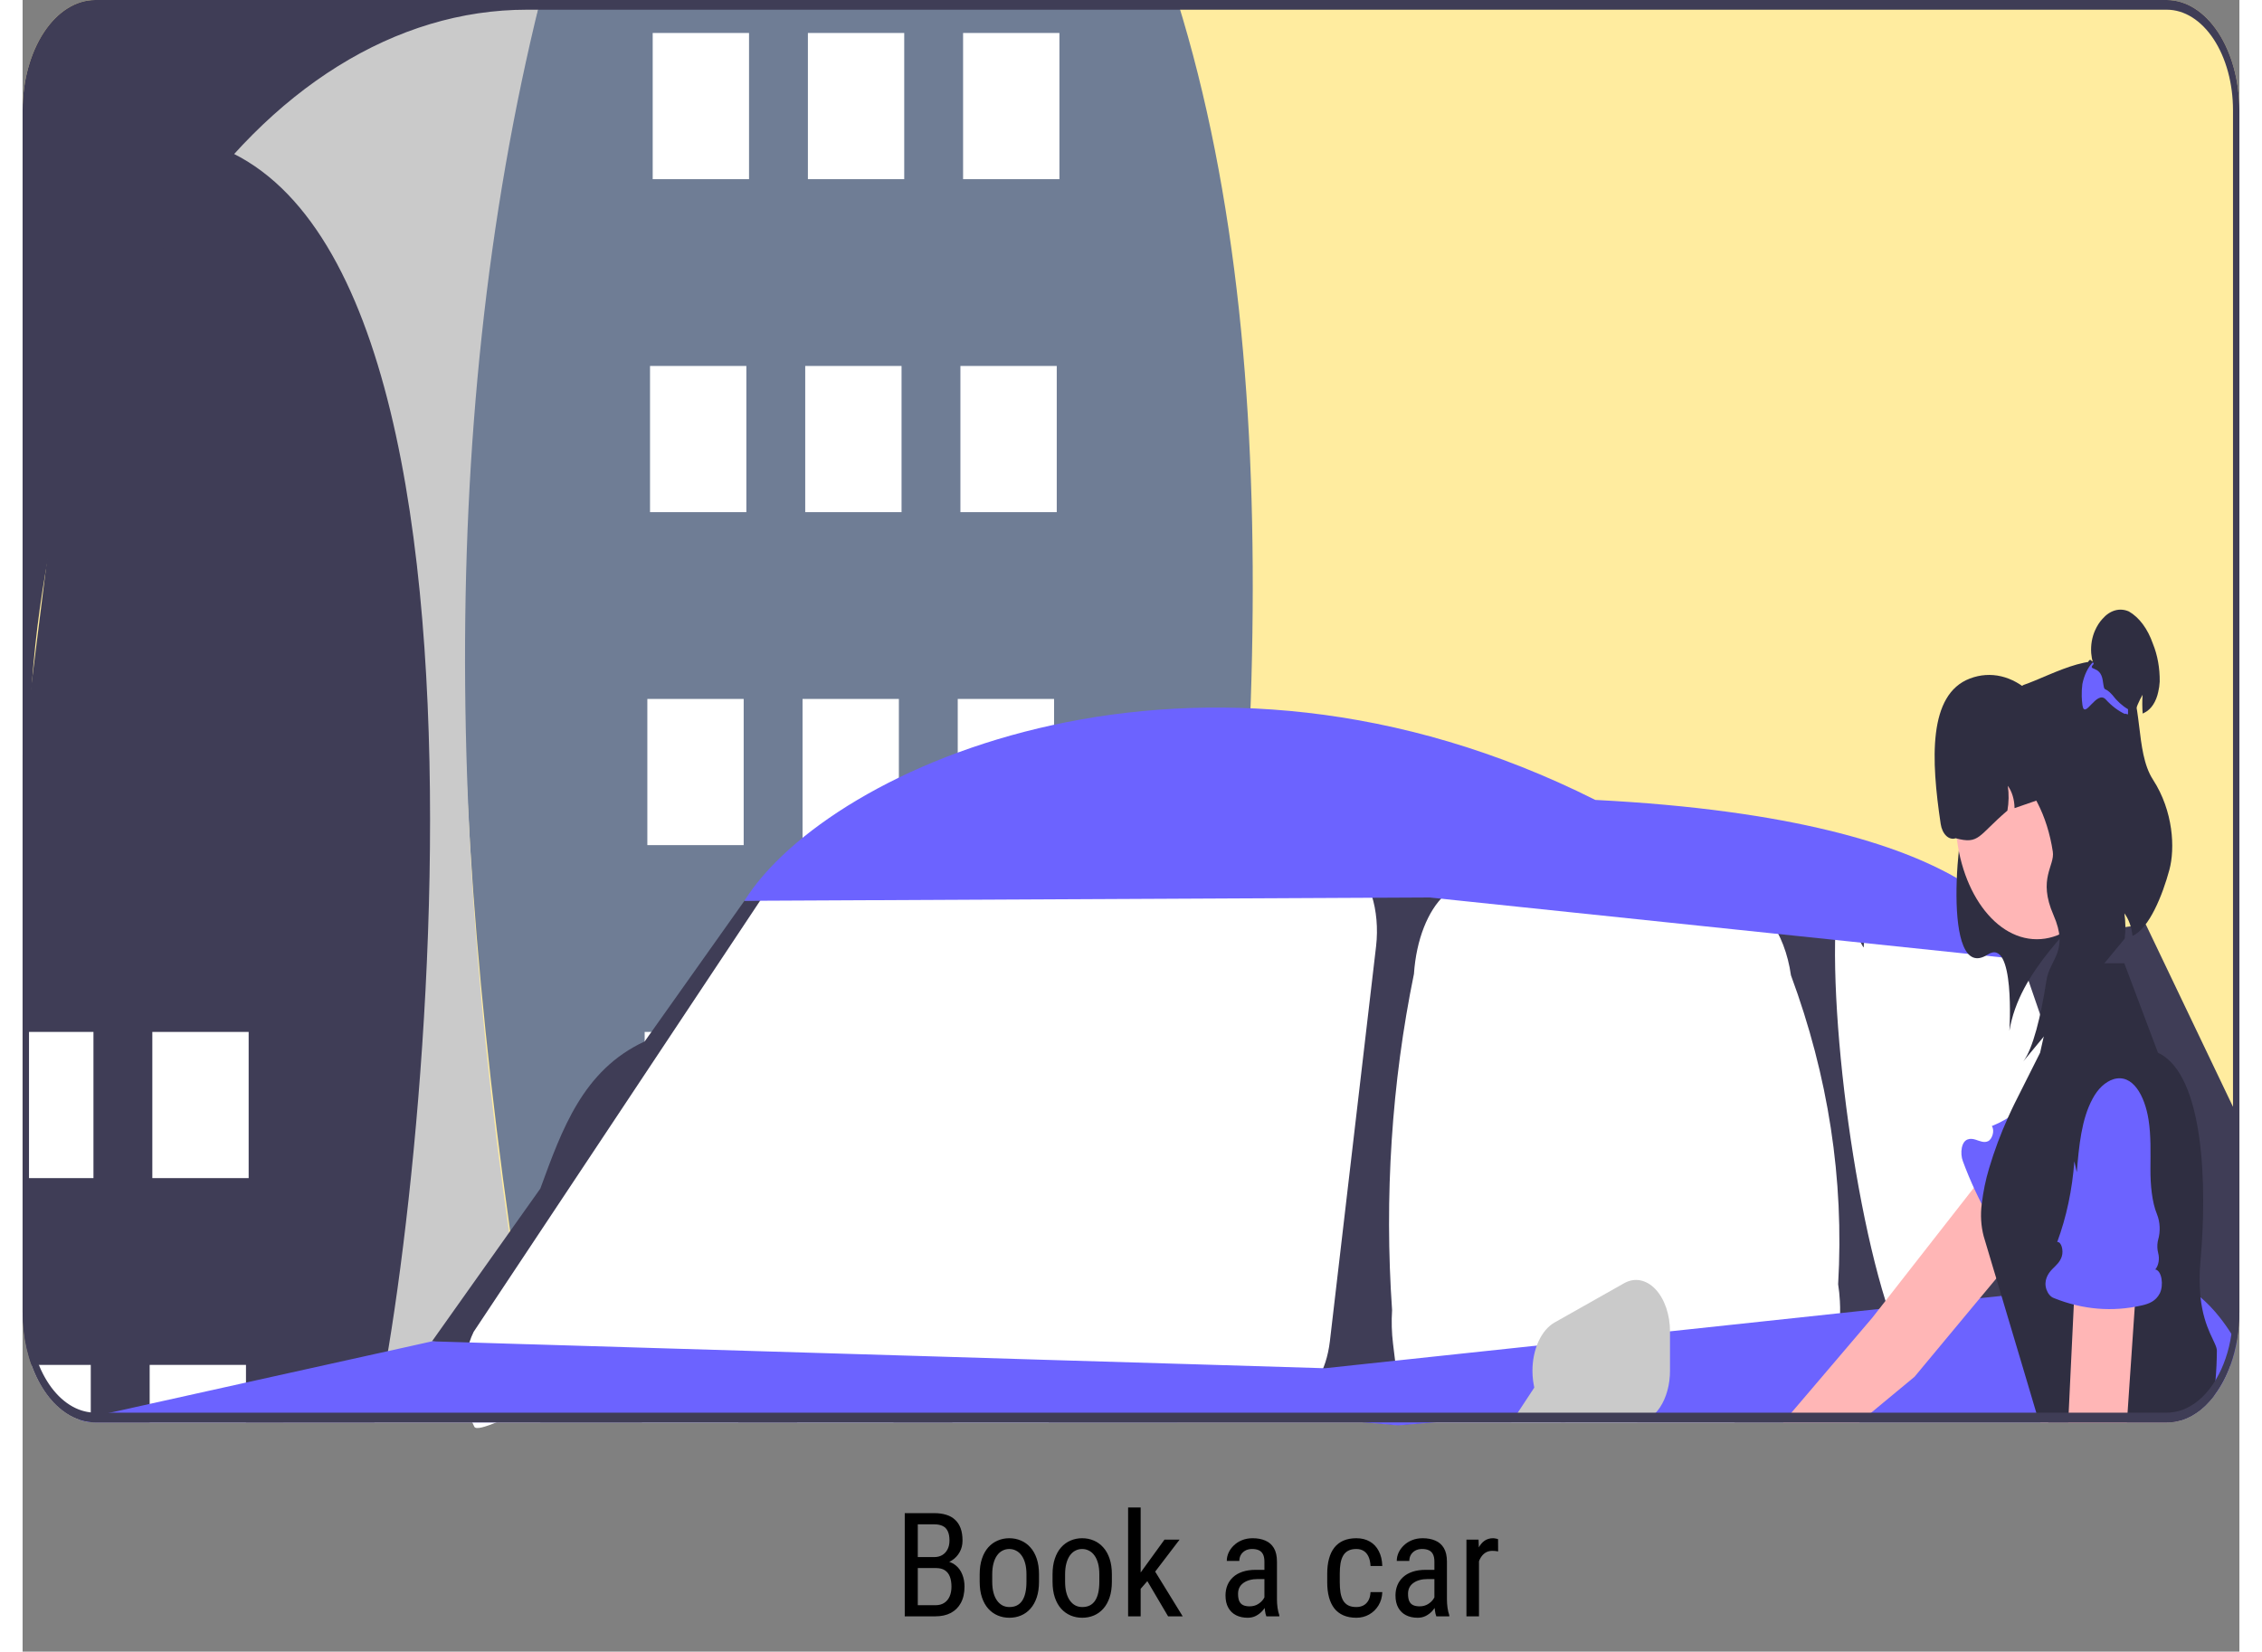 <svg width="582" height="425" viewBox="0 0 565 421" fill="none" xmlns="http://www.w3.org/2000/svg">
    <rect x="0" y="0" width="565" height="421" fill="#808080" stroke="none"/>
    <g clip-path="url(#clip0_40_3)">
        <path d="M565 28.077V334.482C564.997 339.173 564.221 343.788 562.742 347.908C561.749 350.671 560.456 353.16 558.918 355.27C558.804 355.431 558.69 355.58 558.575 355.716C557.18 357.569 555.604 359.084 553.904 360.207C553.15 360.715 552.374 361.141 551.58 361.482C551.058 361.705 550.52 361.903 549.982 362.051C549.253 362.271 548.515 362.415 547.773 362.484C547.357 362.534 546.933 362.558 546.501 362.558H359.912L350.577 363.326L341.756 362.558H18.499C18.124 362.558 17.741 362.546 17.374 362.497C16.364 362.41 15.36 362.195 14.374 361.853C10.289 360.436 6.643 356.957 4.032 351.984C1.421 347.011 -0.001 340.841 5.37015e-07 334.482V28.077C0.006 20.633 1.957 13.497 5.425 8.233C8.893 2.97 13.595 0.009 18.499 0H546.501C551.405 0.009 556.107 2.97 559.575 8.233C563.043 13.497 564.994 20.633 565 28.077Z" fill="#FFEC9F"/>
        <path d="M131.947 0C103.015 102.425 108.563 226.811 131.947 362.558H294.265C314.563 226.657 324.838 98.186 294.265 0H131.947Z" fill="#6F7D95"/>
        <path d="M66.479 0C13.612 98.745 28.361 225.765 66.479 362.558H131.947C108.338 233.327 104.478 111.105 131.947 0H66.479Z" fill="#CACACA"/>
        <path d="M264.257 8.405H239.705V45.668H264.257V8.405Z" fill="white"/>
        <path d="M224.702 8.405H200.15V45.668H224.702V8.405Z" fill="white"/>
        <path d="M185.146 8.405H160.594V45.668H185.146V8.405Z" fill="white"/>
        <path d="M263.575 93.281H239.023V130.544H263.575V93.281Z" fill="white"/>
        <path d="M224.02 93.281H199.468V130.544H224.02V93.281Z" fill="white"/>
        <path d="M184.464 93.281H159.912V130.544H184.464V93.281Z" fill="white"/>
        <path d="M262.893 178.158H238.341V215.421H262.893V178.158Z" fill="white"/>
        <path d="M223.338 178.158H198.786V215.421H223.338V178.158Z" fill="white"/>
        <path d="M183.782 178.158H159.23V215.421H183.782V178.158Z" fill="white"/>
        <path d="M262.211 263.035H237.659V300.298H262.211V263.035Z" fill="white"/>
        <path d="M222.656 263.035H198.104V300.298H222.656V263.035Z" fill="white"/>
        <path d="M183.1 263.035H158.548V300.298H183.1V263.035Z" fill="white"/>
        <path d="M261.531 347.908H236.974V362.558H261.531V347.908Z" fill="white"/>
        <path d="M221.972 347.908H197.424V362.558H221.972V347.908Z" fill="white"/>
        <path d="M182.414 347.908H157.866V362.558H182.414V347.908Z" fill="white"/>
        <path d="M5.37015e-07 192.577V334.482C-0.001 340.841 1.421 347.011 4.032 351.984C6.643 356.957 10.289 360.436 14.374 361.853C15.36 362.195 16.364 362.41 17.374 362.497C17.741 362.546 18.124 362.558 18.499 362.558H89.666C104.608 296.148 132.078 11.137 19.567 35.885L5.37015e-07 192.577Z" fill="#3F3D56"/>
        <path d="M57.614 263.035H33.062V300.298H57.614V263.035Z" fill="white"/>
        <path d="M18.059 263.034H0V300.292H18.059V263.034Z" fill="white"/>
        <path d="M56.932 347.908H32.383V362.558H56.932V347.908Z" fill="white"/>
        <path d="M2.25 347.908C3.509 351.398 5.24 354.444 7.33 356.847C9.419 359.251 11.819 360.957 14.374 361.853C15.36 362.195 16.364 362.41 17.374 362.497V347.908H2.25Z" fill="white"/>
        <path d="M565 232.384V334.482C564.997 339.173 564.221 343.788 562.742 347.908L561.47 346.287L559.016 343.168L545.433 325.931L548.808 347.041L544.838 347.363L544.528 347.388L537.321 347.982L531.018 348.502H530.994L522.001 349.244L513.221 349.962L510.294 350.197L491.648 351.731L483.699 352.387L480.095 352.684L470.564 353.464L457.78 354.515L455.408 354.713L417.888 357.794L394.024 359.762L390.323 360.059L390.046 360.084L388.537 360.207H388.529L385.26 360.48L380.564 360.863L372.957 361.482L369.598 361.754L359.912 362.558L350.577 363.326L341.756 362.558L313.31 360.084L294.868 358.475L294.265 358.426L261.531 355.579L236.974 353.439L221.972 352.139L197.424 349.999L186.108 349.021L182.414 348.699L173.332 347.908L131.947 344.307L128.866 344.035L128.694 344.022L113.701 342.723L104.342 341.906L124.007 314.176L124.276 313.792L131.948 302.978C137.467 287.943 142.767 272.76 158.551 265.46L160.271 263.034L183.972 229.612L188.015 229.525L294.265 227.397L310.31 227.075L343.183 226.42L355.094 226.184L363.891 226.964L440.105 233.745L445.07 234.19L470.409 236.443L493.857 238.521L505.002 239.511L507.726 239.759L507.905 239.771L509.275 239.895L512.943 239.4L517.452 238.794L519.123 238.571L519.89 238.459L535.943 236.306L537.288 236.121L541.128 235.601L563.37 282.127L565 232.384Z" fill="#3F3D56"/>
        <path d="M478.941 342.744C467.646 317.928 459.414 254.918 462.635 228.903C462.494 228.054 469.233 242.325 469.255 241.44C469.362 237.07 471.413 233.684 473.837 233.877L504.296 236.299C505.05 236.398 505.773 236.795 506.394 237.451C507.015 238.107 507.512 238.998 507.835 240.037L530.864 306.971C531.228 308.041 531.446 309.212 531.505 310.413C531.729 314.768 529.953 318.627 527.537 319.032L486.7 325.877C486.565 325.9 486.43 325.911 486.295 325.911C484.355 325.903 479.502 346.092 478.941 342.744Z" fill="white"/>
        <path d="M349.285 342.513L349.584 344.975L350.743 354.454C350.977 356.381 351.34 358.267 351.825 360.084C351.97 360.653 352.134 361.21 352.308 361.754C352.395 362.026 352.481 362.286 352.578 362.559H436.2L450.079 360.121L450.253 360.084C453.114 359.487 455.772 357.508 457.835 354.441C459.546 351.855 460.904 348.781 461.83 345.396C462.757 342.012 463.234 338.382 463.234 334.717C463.253 333.693 463.233 332.669 463.176 331.648C463.1 330.202 462.952 328.766 462.731 327.354C464.293 300.441 460.178 274.205 450.707 248.606C449.93 243.135 448.03 238.178 445.279 234.45C443.019 231.414 440.142 229.641 437.127 229.427L369.625 225.219C367.054 225.094 364.517 226.141 362.343 228.226C358.209 232.112 355.205 239.437 354.616 248.247C348.934 275.941 347.037 305.104 349.043 333.95C348.857 336.807 348.939 339.69 349.285 342.513Z" fill="white"/>
        <path d="M324.572 355.13L151.131 347.469C148.951 347.373 116.703 366.686 115.138 363.683C111.71 357.105 111.626 346.275 114.951 339.494L190.718 225.453C191.413 223.91 192.336 222.636 193.414 221.734C194.492 220.831 195.695 220.325 196.926 220.257H336.538C337.198 220.258 337.855 220.407 338.487 220.697C343.14 222.827 346.039 232.015 344.963 241.219L333.19 341.883C332.27 349.626 328.784 355.108 324.763 355.134C324.7 355.134 324.635 355.133 324.572 355.13Z" fill="white"/>
        <path d="M505.887 244.187L358.484 228.758L183.972 229.615C205.438 195.163 299.79 153.158 400.841 203.9C501.933 209.043 509.275 239.901 509.275 239.901L510.536 242.9L505.887 244.187Z" fill="#6C63FF"/>
        <path d="M564.283 342.203C563.911 344.186 563.395 346.1 562.742 347.908C561.749 350.671 560.456 353.16 558.918 355.27C558.804 355.431 558.69 355.579 558.575 355.716C557.18 357.569 555.604 359.084 553.904 360.207C553.15 360.715 552.374 361.141 551.58 361.482C551.058 361.705 550.52 361.903 549.982 362.051C549.253 362.271 548.515 362.415 547.773 362.484C547.357 362.534 546.933 362.558 546.501 362.558H359.912L350.577 363.326L341.756 362.558H18.499C18.124 362.558 17.741 362.546 17.374 362.497C16.364 362.41 15.36 362.194 14.374 361.853L17.374 361.185L22.347 360.084L32.384 357.856L56.932 352.412L66.479 350.296L89.666 345.161L93.539 344.307L104.342 341.906L113.872 342.191L128.458 342.636H128.637L131.948 342.735L154.115 343.403L162.26 343.651L222.005 345.445L227.468 345.606L235.612 345.853L261.547 346.645L294.265 347.623L296.45 347.685L331.483 348.749L331.94 348.761L349.811 346.843L367.299 344.975L380.548 343.564L384.82 343.106L384.983 343.094L385.928 342.995L386.548 342.921L391.75 342.364L411.211 340.285L419.877 339.357L423.611 338.961L427.517 338.541L463.235 334.717L473.181 333.653H473.19L478.628 333.071L488.599 332.007H488.607L498.855 330.906H498.863L502.842 330.485L504.366 330.324L515.976 329.087L522.996 328.332L535.046 327.045L538.772 326.649L543.778 326.105L545.148 325.956L545.433 325.931C545.433 325.931 549.624 326.067 555.086 330.671C556.816 332.133 558.451 333.84 559.97 335.769C561.022 337.096 562.024 338.513 562.97 340.013C563.41 340.706 563.842 341.436 564.283 342.203Z" fill="#6C63FF"/>
        <path d="M379.447 362.558H392.092L390.934 360.925L390.339 360.084L390.323 360.059L387.657 356.31L385.537 353.315L383.817 355.926L383.124 356.978L381.077 360.084L380.564 360.863L379.447 362.558Z" fill="#CACACA"/>
        <path d="M448.723 362.558H468.167L471.159 360.084L480.095 352.684L482.199 350.939L498.855 330.906H498.863L503.046 325.882L505.214 323.271L507.897 320.041L521.145 304.116C521.512 303.674 521.853 303.186 522.164 302.656C522.886 301.416 523.433 299.965 523.772 298.392C524.111 296.82 524.236 295.159 524.137 293.511C524.132 293.37 524.118 293.229 524.097 293.091C523.952 291.277 523.538 289.537 522.887 288.001C522.236 286.465 521.365 285.171 520.338 284.219C518.891 282.871 517.199 282.257 515.506 282.464C513.814 282.67 512.208 283.688 510.921 285.369L501.203 297.805L497.322 302.767L482.296 321.996L473.19 333.653H473.181L471.445 335.88L455.408 354.713L450.826 360.084L448.723 362.558Z" fill="#FFB6B6"/>
        <path d="M516.045 319.091C516.558 319.198 517.08 319.046 517.531 318.659C517.982 318.272 518.336 317.671 518.54 316.949C518.803 316.065 519.241 315.327 519.793 314.839C519.901 314.747 520.012 314.665 520.127 314.595C520.824 314.196 521.447 313.549 521.944 312.706C522.441 311.864 522.797 310.852 522.98 309.757C523.552 306.138 525.384 302.628 527.226 299.92C529.241 296.958 531.391 294.117 532.881 290.509C535.029 285.303 535.631 277.998 531.487 273.656C529.705 271.85 527.568 271.032 525.435 271.338C520.971 271.89 517.279 276.025 513.771 280.032L514.649 277.416C510.869 281.894 506.532 285.166 501.898 287.038C502.699 288.145 502.004 290.357 500.975 290.872C499.946 291.386 498.836 290.844 497.777 290.503C496.44 290.072 494.788 290.109 494.261 292.53C494.146 293.115 494.112 293.729 494.16 294.335C494.209 294.941 494.339 295.525 494.544 296.05C498.267 306.104 503.319 314.88 509.384 321.828C510.732 323.37 512.296 324.887 513.972 324.586C515.648 324.284 517.073 321.122 516.045 319.091Z" fill="#6C63FF"/>
        <path d="M512.348 339.568L513.221 349.962L514.068 360.084L514.158 361.16L514.28 362.558H546.501C546.933 362.558 547.357 362.534 547.773 362.484C548.515 362.415 549.253 362.271 549.982 362.051L550.349 359.415L550.561 357.844L537.084 351.397L531.018 348.502H531.002L522.238 344.294L512.348 339.568Z" fill="#FFB6B6"/>
        <path d="M499.833 315.141C500.494 317.356 501.382 320.314 502.377 323.667C502.597 324.385 502.817 325.127 503.046 325.882C503.47 327.317 503.91 328.802 504.366 330.324C506.38 337.093 508.573 344.443 510.294 350.197C511.72 355.01 512.829 358.723 513.229 360.084C513.351 360.467 513.408 360.665 513.408 360.665L514.158 361.16L516.302 362.558H546.501C546.933 362.558 547.357 362.534 547.773 362.484C548.515 362.415 549.253 362.271 549.982 362.051C550.52 361.903 551.058 361.705 551.58 361.482C552.374 361.141 553.15 360.715 553.904 360.207C555.604 359.084 557.18 357.569 558.575 355.716C558.641 354.862 558.771 353.488 558.91 351.818C559.127 349.323 559.244 346.811 559.26 344.294C559.26 342.277 555.999 339.011 555.086 330.671C554.779 327.624 554.776 324.525 555.078 321.477C556.766 302.693 556.17 273.948 544.243 268.33L535.666 245.537H519.303L516.645 257.429V257.441L515.12 264.259L514.207 268.33L514.011 268.726L508.174 280.346C508.174 280.346 507.244 282.14 505.973 284.973V284.986C504.137 289.037 502.541 293.327 501.203 297.805C500.33 300.706 499.7 303.761 499.328 306.9C498.964 309.663 499.14 312.527 499.833 315.141Z" fill="#2F2E41"/>
        <path d="M534.318 222.566C522.295 236.447 508.906 247.494 506.382 262.769C506.382 262.769 507.894 238.768 500.842 243.317C488.993 250.961 493.003 209.391 496.325 202.593C501.863 191.264 520.537 184.826 520.537 184.826L533.784 195.863L534.318 222.566Z" fill="#2F2E41"/>
        <path d="M513.383 239.41C524.85 239.41 534.146 225.301 534.146 207.896C534.146 190.492 524.85 176.383 513.383 176.383C501.915 176.383 492.619 190.492 492.619 207.896C492.619 225.301 501.915 239.41 513.383 239.41Z" fill="#FFB6B6"/>
        <path d="M520.861 195.839L521.659 201.165L507.692 205.991C507.68 204.914 507.521 203.852 507.225 202.872C506.93 201.893 506.504 201.017 505.975 200.299C506.276 202.387 506.241 204.555 505.874 206.619C498.342 213.034 498.774 215.307 492.687 213.671C492.278 213.812 491.855 213.83 491.443 213.723C491.03 213.616 490.635 213.387 490.28 213.048C489.926 212.71 489.619 212.269 489.376 211.75C489.134 211.231 488.962 210.646 488.869 210.026C486.419 193.695 485.614 177.005 496.321 172.951C498.924 171.964 501.63 171.775 504.281 172.395C506.933 173.016 509.476 174.433 511.761 176.565C514.047 178.697 516.029 181.5 517.591 184.809C519.154 188.119 520.265 191.869 520.861 195.839Z" fill="#2F2E41"/>
        <path d="M517.444 217.089C516.76 212.54 515.42 208.278 513.519 204.611C511.619 200.943 509.205 197.962 506.454 195.881C503.702 193.801 500.68 192.673 497.606 192.58C494.533 192.487 491.484 193.43 488.679 195.342C489.651 190.991 491.617 187.311 494.221 184.97L509.943 174.61C517.698 171.931 529.974 164.326 535.575 171.609C540.736 178.299 538.224 191.395 542.976 198.73C548.184 206.768 548.627 216.272 547.15 221.738C545.441 228.063 542.023 236.691 537.757 238.558C537.535 236.332 536.803 234.297 535.691 232.808C535.998 234.929 536.025 237.122 535.77 239.259L509.943 270.521C512.355 267.337 514.41 259.133 515.825 249.892C516.663 244.422 521.662 242.503 517.608 233.219C513.554 223.936 517.995 220.759 517.444 217.089Z" fill="#2F2E41"/>
        <path d="M538.13 182.22L538.057 182.44C537.969 182.733 537.88 183.026 537.808 183.332L537.8 183.344C537.405 183.564 536.962 183.209 536.528 182.647C536.595 183.969 536.644 185.247 536.68 186.5L522.931 178.334C525.322 178.961 525.675 166.049 527.391 168.523C527.487 168.657 527.576 168.792 527.664 168.926C527.451 168.148 527.305 167.33 527.23 166.495C527.156 165.446 527.211 164.386 527.391 163.367C527.394 163.362 527.396 163.356 527.397 163.35C527.399 163.344 527.399 163.337 527.399 163.33C527.57 162.409 527.836 161.535 528.188 160.74C528.694 159.584 529.335 158.578 530.079 157.771C531.029 156.67 532.136 155.924 533.311 155.592C534.485 155.261 535.695 155.355 536.842 155.865C539.468 157.373 541.639 160.29 542.944 164.063C544.133 166.968 544.74 170.334 544.691 173.752C544.641 174.65 544.514 175.533 544.312 176.379C544.061 177.568 543.633 178.653 543.06 179.549C542.488 180.446 541.787 181.13 541.012 181.548C540.818 181.645 540.593 181.755 540.352 181.89C540.223 180.3 540.215 178.693 540.327 177.1C539.432 178.633 538.692 180.358 538.13 182.22Z" fill="#2F2E41"/>
        <path d="M524.814 177.503C524.832 178.185 524.886 178.863 524.975 179.532C524.982 179.618 524.993 179.704 525.008 179.788C525.571 183.588 528.622 175.683 530.981 178.334C532.451 179.942 534.082 181.179 535.811 182C535.884 181.694 536.528 182.293 536.616 182C536.64 181.927 536.592 180.851 536.616 180.778C535.145 179.918 533.783 178.678 532.591 177.113C530.377 174.632 530.691 176.954 530.176 173.447C529.58 169.403 526.07 171.138 527.874 169.219L527.664 168.78C526.384 170.122 525.439 172.081 524.984 174.339C524.984 174.346 524.984 174.352 524.982 174.359C524.981 174.365 524.978 174.371 524.975 174.376C524.841 175.405 524.787 176.455 524.814 177.503Z" fill="#6C63FF"/>
        <path d="M521.365 362.558H536.326L536.497 360.084L537.084 351.397L537.321 347.982L538.332 333.121L538.772 326.649L539.742 312.382L540.068 307.581C540.276 304.401 539.652 301.225 538.331 298.737C537.011 296.249 535.099 294.648 533.008 294.279C532.705 294.225 532.4 294.197 532.095 294.192H532.07C531.7 294.198 531.329 294.235 530.961 294.303C529.077 294.714 527.349 296.126 526.086 298.288C524.892 300.317 524.185 302.898 524.08 305.613L524.072 305.799V305.811L523.363 320.71L522.996 328.332L522.8 332.551L522.238 344.294L522.001 349.244L521.488 360.084L521.365 362.558Z" fill="#FFB6B6"/>
        <path d="M543.566 323.583C543.975 323.1 544.268 322.427 544.4 321.667C544.532 320.907 544.496 320.102 544.297 319.376C544.064 318.473 544.021 317.482 544.177 316.541C544.208 316.36 544.247 316.182 544.294 316.008C544.593 314.972 544.722 313.843 544.672 312.715C544.621 311.587 544.392 310.494 544.004 309.53C542.695 306.383 542.318 301.941 542.326 298.05C542.335 293.792 542.496 289.472 541.833 285.334C540.877 279.367 537.851 273.612 532.909 275.085C530.814 275.761 528.936 277.512 527.592 280.044C524.736 285.281 524.109 292.18 523.551 298.788L522.93 296.008C522.404 303.242 520.92 310.241 518.568 316.584C519.65 316.485 520.209 318.784 519.733 320.262C519.257 321.74 518.227 322.567 517.326 323.481C516.19 324.632 515.055 326.453 515.829 328.716C516.024 329.249 516.29 329.716 516.61 330.086C516.93 330.456 517.296 330.721 517.687 330.866C525.029 333.838 532.696 334.474 540.208 332.732C541.876 332.344 543.684 331.703 544.711 329.671C545.739 327.639 545.242 323.883 543.566 323.583Z" fill="#6C63FF"/>
        <path d="M384.82 349.417C384.82 352.902 385.732 356.245 387.356 358.709C388.979 361.174 391.182 362.558 393.478 362.558H411.219C413.515 362.558 415.718 361.174 417.341 358.709C418.965 356.245 419.877 352.902 419.877 349.417V339.398C419.877 337.278 419.539 335.189 418.892 333.309C418.245 331.43 417.307 329.817 416.16 328.607C415.012 327.396 413.689 326.626 412.303 326.36C410.917 326.095 409.509 326.342 408.199 327.082L390.459 337.101C388.803 338.036 387.376 339.717 386.368 341.918C385.36 344.12 384.82 346.736 384.82 349.417Z" fill="#CACACA"/>
        <path d="M18.499 360.084C18.124 360.084 17.749 360.059 17.374 360.022V361.185L22.347 360.084H18.499ZM89.666 360.084V362.558H131.947V360.084H89.666ZM313.31 360.084L341.756 362.558H359.912L369.598 361.754L372.957 361.482L380.564 360.863L385.26 360.48L388.529 360.207H388.537L390.046 360.084H313.31ZM546.501 360.084H544.968L545.058 362.558H546.501C546.933 362.558 547.357 362.534 547.773 362.484L547.846 360.937L547.895 359.985C547.432 360.055 546.966 360.088 546.501 360.084ZM18.499 360.084C18.124 360.084 17.749 360.059 17.374 360.022V361.185L22.347 360.084H18.499ZM89.666 360.084V362.558H131.947V360.084H89.666ZM313.31 360.084L341.756 362.558H359.912L369.598 361.754L372.957 361.482L380.564 360.863L385.26 360.48L388.529 360.207H388.537L390.046 360.084H313.31ZM18.499 360.084C18.124 360.084 17.749 360.059 17.374 360.022V361.185L22.347 360.084H18.499ZM32.384 360.084V362.558H182.414V360.084H32.384ZM313.31 360.084L341.756 362.558H359.912L369.598 361.754L372.957 361.482L380.564 360.863L385.26 360.48L388.529 360.207H388.537L390.046 360.084H313.31ZM546.501 360.084H482.614C482.525 360.9 482.443 361.729 482.37 362.558H546.501C546.933 362.558 547.357 362.534 547.773 362.484L547.846 360.937L547.895 359.985C547.432 360.055 546.966 360.088 546.501 360.084ZM18.499 360.084C18.124 360.084 17.749 360.059 17.374 360.022V361.185L22.347 360.084H18.499ZM18.499 360.084C18.124 360.084 17.749 360.059 17.374 360.022V361.185L22.347 360.084H18.499ZM18.499 360.084C18.124 360.084 17.749 360.059 17.374 360.022V361.185L22.347 360.084H18.499ZM18.499 360.084C18.124 360.084 17.749 360.059 17.374 360.022V361.185L22.347 360.084H18.499ZM18.499 360.084C18.124 360.084 17.749 360.059 17.374 360.022V361.185L22.347 360.084H18.499ZM18.499 360.084C18.124 360.084 17.749 360.059 17.374 360.022V361.185L22.347 360.084H18.499ZM18.499 360.084C18.124 360.084 17.749 360.059 17.374 360.022V361.185L22.347 360.084H18.499ZM18.499 360.084C18.124 360.084 17.749 360.059 17.374 360.022C14.691 359.754 12.089 358.515 9.787 356.407C7.485 354.299 5.549 351.385 4.142 347.908H2.25C3.509 351.398 5.24 354.444 7.33 356.847C9.419 359.251 11.819 360.957 14.374 361.853L17.374 361.185L22.347 360.084H18.499ZM546.501 0H18.499C13.595 0.009 8.893 2.97 5.425 8.233C1.957 13.497 0.006 20.633 5.37015e-07 28.077V334.482C-0.001 340.841 1.421 347.011 4.032 351.984C6.643 356.957 10.289 360.436 14.374 361.853C15.36 362.195 16.364 362.41 17.374 362.497C17.741 362.546 18.124 362.558 18.499 362.558H546.501C546.933 362.558 547.357 362.534 547.773 362.484C548.515 362.415 549.253 362.271 549.982 362.051C550.52 361.903 551.058 361.705 551.58 361.482C552.374 361.141 553.15 360.715 553.904 360.207C555.604 359.084 557.18 357.569 558.575 355.716C558.69 355.58 558.804 355.431 558.918 355.27C560.456 353.16 561.749 350.671 562.742 347.908C564.221 343.788 564.997 339.173 565 334.482V28.077C564.994 20.633 563.043 13.497 559.575 8.233C556.107 2.97 551.405 0.009 546.501 0ZM563.369 334.482C563.37 336.342 563.236 338.197 562.97 340.013C562.658 342.197 562.154 344.307 561.47 346.287C560.834 348.148 560.048 349.881 559.13 351.447V351.459L559.122 351.471C559.056 351.583 558.983 351.706 558.91 351.818C556.896 355.155 554.332 357.616 551.482 358.945C551.221 359.069 550.961 359.18 550.7 359.292C550.586 359.341 550.471 359.378 550.349 359.415C549.542 359.701 548.722 359.891 547.895 359.985C547.432 360.055 546.966 360.088 546.501 360.084H18.499C18.124 360.084 17.749 360.059 17.374 360.022C13.106 359.585 9.106 356.706 6.183 351.964C3.261 347.223 1.634 340.974 1.631 334.482V195.113C1.631 194.26 1.631 193.418 1.639 192.577C2.064 141.922 15.624 93.562 39.381 57.977C63.138 22.393 95.178 2.452 128.556 2.475H546.501C548.716 2.474 550.91 3.136 552.957 4.422C555.003 5.709 556.863 7.594 558.43 9.972C559.996 12.349 561.239 15.172 562.086 18.278C562.934 21.385 563.37 24.714 563.369 28.077V334.482ZM18.499 360.084C18.124 360.084 17.749 360.059 17.374 360.022V361.185L22.347 360.084H18.499ZM18.499 360.084C18.124 360.084 17.749 360.059 17.374 360.022V361.185L22.347 360.084H18.499ZM18.499 360.084C18.124 360.084 17.749 360.059 17.374 360.022V361.185L22.347 360.084H18.499ZM18.499 360.084C18.124 360.084 17.749 360.059 17.374 360.022V361.185L22.347 360.084H18.499ZM18.499 360.084C18.124 360.084 17.749 360.059 17.374 360.022V361.185L22.347 360.084H18.499ZM18.499 360.084C18.124 360.084 17.749 360.059 17.374 360.022V361.185L22.347 360.084H18.499ZM18.499 360.084C18.124 360.084 17.749 360.059 17.374 360.022V361.185L22.347 360.084H18.499ZM18.499 360.084C18.124 360.084 17.749 360.059 17.374 360.022V361.185L22.347 360.084H18.499ZM313.31 360.084L341.756 362.558H359.912L369.598 361.754L372.957 361.482L380.564 360.863L385.26 360.48L388.529 360.207H388.537L390.046 360.084H313.31ZM89.666 360.084V362.558H131.947V360.084H89.666ZM18.499 360.084C18.124 360.084 17.749 360.059 17.374 360.022V361.185L22.347 360.084H18.499ZM313.31 360.084L341.756 362.558H359.912L369.598 361.754L372.957 361.482L380.564 360.863L385.26 360.48L388.529 360.207H388.537L390.046 360.084H313.31ZM89.666 360.084V362.558H131.947V360.084H89.666ZM18.499 360.084C18.124 360.084 17.749 360.059 17.374 360.022V361.185L22.347 360.084H18.499ZM546.501 360.084H544.968L545.058 362.558H546.501C546.933 362.558 547.357 362.534 547.773 362.484L547.846 360.937L547.895 359.985C547.432 360.055 546.966 360.088 546.501 360.084ZM313.31 360.084L341.756 362.558H359.912L369.598 361.754L372.957 361.482L380.564 360.863L385.26 360.48L388.529 360.207H388.537L390.046 360.084H313.31ZM89.666 360.084V362.558H131.947V360.084H89.666Z" fill="#3F3D56"/>
    </g>
    <path d="M232.804 399.697H227.456L227.42 396.896H232.388C233.135 396.896 233.797 396.728 234.375 396.391C234.954 396.053 235.405 395.572 235.73 394.945C236.068 394.307 236.236 393.548 236.236 392.669C236.236 391.705 236.092 390.923 235.803 390.32C235.526 389.706 235.098 389.26 234.52 388.983C233.954 388.694 233.231 388.55 232.352 388.55H228.161V412H224.836V385.695H232.352C233.484 385.695 234.496 385.834 235.387 386.111C236.278 386.376 237.031 386.797 237.646 387.375C238.272 387.942 238.748 388.664 239.073 389.543C239.398 390.423 239.561 391.477 239.561 392.705C239.561 393.789 239.314 394.771 238.82 395.65C238.338 396.517 237.664 397.228 236.796 397.782C235.929 398.336 234.93 398.691 233.797 398.848L232.804 399.697ZM232.677 412H226.083L228.016 409.164H232.677C233.544 409.164 234.279 408.971 234.881 408.585C235.484 408.2 235.941 407.658 236.254 406.959C236.58 406.249 236.742 405.412 236.742 404.448C236.742 403.473 236.61 402.63 236.345 401.919C236.08 401.208 235.658 400.66 235.08 400.275C234.502 399.889 233.743 399.697 232.804 399.697H228.522L228.558 396.896H234.339L235.08 397.908C236.164 398.017 237.073 398.378 237.808 398.992C238.555 399.594 239.115 400.365 239.488 401.305C239.874 402.244 240.066 403.28 240.066 404.412C240.066 406.05 239.759 407.435 239.145 408.567C238.543 409.688 237.688 410.543 236.58 411.133C235.472 411.711 234.171 412 232.677 412ZM243.933 403.166V401.305C243.933 399.787 244.125 398.456 244.511 397.312C244.896 396.156 245.432 395.192 246.119 394.421C246.805 393.651 247.606 393.072 248.521 392.687C249.437 392.29 250.418 392.091 251.466 392.091C252.538 392.091 253.532 392.29 254.447 392.687C255.363 393.072 256.164 393.651 256.85 394.421C257.549 395.192 258.091 396.156 258.476 397.312C258.861 398.456 259.054 399.787 259.054 401.305V403.166C259.054 404.683 258.861 406.02 258.476 407.176C258.091 408.32 257.555 409.278 256.868 410.049C256.182 410.82 255.381 411.398 254.465 411.783C253.55 412.169 252.562 412.361 251.502 412.361C250.443 412.361 249.455 412.169 248.54 411.783C247.624 411.398 246.817 410.82 246.119 410.049C245.432 409.278 244.896 408.32 244.511 407.176C244.125 406.02 243.933 404.683 243.933 403.166ZM247.13 401.305V403.166C247.13 404.237 247.239 405.177 247.456 405.984C247.672 406.791 247.979 407.465 248.377 408.007C248.774 408.549 249.238 408.959 249.768 409.236C250.298 409.501 250.876 409.633 251.502 409.633C252.225 409.633 252.857 409.501 253.399 409.236C253.953 408.959 254.411 408.549 254.772 408.007C255.134 407.465 255.405 406.791 255.585 405.984C255.766 405.177 255.856 404.237 255.856 403.166V401.305C255.856 400.233 255.748 399.299 255.531 398.504C255.314 397.697 255.007 397.023 254.61 396.481C254.212 395.927 253.743 395.517 253.201 395.252C252.671 394.975 252.093 394.837 251.466 394.837C250.852 394.837 250.28 394.975 249.75 395.252C249.22 395.517 248.756 395.927 248.359 396.481C247.973 397.023 247.672 397.697 247.456 398.504C247.239 399.299 247.13 400.233 247.13 401.305ZM262.505 403.166V401.305C262.505 399.787 262.698 398.456 263.083 397.312C263.468 396.156 264.004 395.192 264.691 394.421C265.377 393.651 266.178 393.072 267.094 392.687C268.009 392.29 268.991 392.091 270.039 392.091C271.111 392.091 272.104 392.29 273.02 392.687C273.935 393.072 274.736 393.651 275.422 394.421C276.121 395.192 276.663 396.156 277.048 397.312C277.434 398.456 277.626 399.787 277.626 401.305V403.166C277.626 404.683 277.434 406.02 277.048 407.176C276.663 408.32 276.127 409.278 275.44 410.049C274.754 410.82 273.953 411.398 273.038 411.783C272.122 412.169 271.135 412.361 270.075 412.361C269.015 412.361 268.027 412.169 267.112 411.783C266.196 411.398 265.389 410.82 264.691 410.049C264.004 409.278 263.468 408.32 263.083 407.176C262.698 406.02 262.505 404.683 262.505 403.166ZM265.703 401.305V403.166C265.703 404.237 265.811 405.177 266.028 405.984C266.245 406.791 266.552 407.465 266.949 408.007C267.347 408.549 267.81 408.959 268.34 409.236C268.87 409.501 269.448 409.633 270.075 409.633C270.797 409.633 271.43 409.501 271.972 409.236C272.526 408.959 272.983 408.549 273.345 408.007C273.706 407.465 273.977 406.791 274.158 405.984C274.338 405.177 274.429 404.237 274.429 403.166V401.305C274.429 400.233 274.32 399.299 274.104 398.504C273.887 397.697 273.58 397.023 273.182 396.481C272.785 395.927 272.315 395.517 271.773 395.252C271.243 394.975 270.665 394.837 270.039 394.837C269.424 394.837 268.852 394.975 268.322 395.252C267.792 395.517 267.329 395.927 266.931 396.481C266.546 397.023 266.245 397.697 266.028 398.504C265.811 399.299 265.703 400.233 265.703 401.305ZM284.961 384.25V412H281.764V384.25H284.961ZM294.88 392.452L287.924 401.576L283.625 406.526L283.408 402.967L286.371 398.884L291.032 392.452H294.88ZM291.953 412L286.461 402.678L288.105 399.697L295.675 412H291.953ZM316.505 408.658V398.053C316.505 397.282 316.385 396.662 316.144 396.192C315.915 395.722 315.566 395.379 315.096 395.162C314.639 394.945 314.06 394.837 313.362 394.837C312.687 394.837 312.103 394.975 311.609 395.252C311.128 395.529 310.754 395.897 310.489 396.354C310.236 396.812 310.11 397.318 310.11 397.872H306.912C306.912 397.174 307.063 396.481 307.364 395.794C307.677 395.108 308.123 394.488 308.701 393.934C309.279 393.368 309.971 392.922 310.778 392.597C311.597 392.259 312.513 392.091 313.524 392.091C314.729 392.091 315.795 392.29 316.722 392.687C317.65 393.072 318.378 393.705 318.908 394.584C319.438 395.463 319.703 396.632 319.703 398.089V407.736C319.703 408.387 319.751 409.079 319.848 409.814C319.956 410.549 320.107 411.181 320.299 411.711V412H316.993C316.837 411.615 316.716 411.103 316.632 410.464C316.548 409.814 316.505 409.212 316.505 408.658ZM317.011 400.148L317.047 402.497H314.825C314.066 402.497 313.374 402.581 312.748 402.75C312.133 402.919 311.603 403.166 311.158 403.491C310.712 403.804 310.369 404.195 310.128 404.665C309.899 405.135 309.785 405.671 309.785 406.273C309.785 407.056 309.893 407.682 310.11 408.152C310.327 408.61 310.652 408.941 311.085 409.146C311.519 409.35 312.067 409.453 312.729 409.453C313.536 409.453 314.247 409.266 314.861 408.893C315.476 408.519 315.951 408.068 316.289 407.538C316.638 407.008 316.8 406.514 316.776 406.056L317.481 407.556C317.433 408.025 317.276 408.537 317.011 409.091C316.758 409.633 316.403 410.157 315.945 410.663C315.488 411.157 314.946 411.566 314.319 411.892C313.705 412.205 313.013 412.361 312.242 412.361C311.11 412.361 310.116 412.145 309.261 411.711C308.418 411.277 307.761 410.639 307.292 409.796C306.822 408.953 306.587 407.911 306.587 406.67C306.587 405.731 306.75 404.864 307.075 404.069C307.4 403.274 307.882 402.587 308.52 402.009C309.158 401.419 309.959 400.961 310.923 400.636C311.898 400.311 313.025 400.148 314.301 400.148H317.011ZM339.938 409.633C340.576 409.633 341.154 409.507 341.672 409.254C342.202 408.989 342.635 408.579 342.973 408.025C343.31 407.459 343.503 406.725 343.551 405.821H346.55C346.502 407.122 346.17 408.266 345.556 409.254C344.954 410.229 344.159 410.994 343.171 411.548C342.196 412.09 341.118 412.361 339.938 412.361C338.673 412.361 337.571 412.157 336.631 411.747C335.704 411.338 334.933 410.747 334.319 409.977C333.717 409.194 333.265 408.248 332.964 407.14C332.663 406.02 332.512 404.749 332.512 403.328V401.124C332.512 399.703 332.663 398.438 332.964 397.33C333.265 396.21 333.717 395.264 334.319 394.494C334.933 393.711 335.704 393.115 336.631 392.705C337.571 392.296 338.673 392.091 339.938 392.091C341.262 392.091 342.407 392.374 343.37 392.94C344.346 393.494 345.104 394.301 345.646 395.361C346.201 396.409 346.502 397.679 346.55 399.173H343.551C343.503 398.209 343.328 397.408 343.027 396.77C342.726 396.12 342.316 395.638 341.798 395.325C341.28 395 340.66 394.837 339.938 394.837C339.094 394.837 338.396 394.987 337.842 395.289C337.3 395.578 336.872 395.999 336.559 396.553C336.246 397.107 336.023 397.77 335.891 398.541C335.77 399.311 335.71 400.173 335.71 401.124V403.328C335.71 404.28 335.77 405.147 335.891 405.93C336.023 406.701 336.24 407.363 336.541 407.917C336.854 408.471 337.288 408.899 337.842 409.2C338.396 409.489 339.094 409.633 339.938 409.633ZM359.829 408.658V398.053C359.829 397.282 359.708 396.662 359.467 396.192C359.238 395.722 358.889 395.379 358.419 395.162C357.962 394.945 357.384 394.837 356.685 394.837C356.011 394.837 355.426 394.975 354.933 395.252C354.451 395.529 354.077 395.897 353.812 396.354C353.56 396.812 353.433 397.318 353.433 397.872H350.235C350.235 397.174 350.386 396.481 350.687 395.794C351 395.108 351.446 394.488 352.024 393.934C352.602 393.368 353.295 392.922 354.102 392.597C354.921 392.259 355.836 392.091 356.848 392.091C358.052 392.091 359.118 392.29 360.045 392.687C360.973 393.072 361.701 393.705 362.231 394.584C362.761 395.463 363.026 396.632 363.026 398.089V407.736C363.026 408.387 363.075 409.079 363.171 409.814C363.279 410.549 363.43 411.181 363.623 411.711V412H360.316C360.16 411.615 360.039 411.103 359.955 410.464C359.871 409.814 359.829 409.212 359.829 408.658ZM360.334 400.148L360.371 402.497H358.148C357.39 402.497 356.697 402.581 356.071 402.75C355.457 402.919 354.927 403.166 354.481 403.491C354.035 403.804 353.692 404.195 353.451 404.665C353.222 405.135 353.108 405.671 353.108 406.273C353.108 407.056 353.216 407.682 353.433 408.152C353.65 408.61 353.975 408.941 354.409 409.146C354.842 409.35 355.39 409.453 356.053 409.453C356.86 409.453 357.57 409.266 358.185 408.893C358.799 408.519 359.275 408.068 359.612 407.538C359.961 407.008 360.124 406.514 360.1 406.056L360.804 407.556C360.756 408.025 360.599 408.537 360.334 409.091C360.082 409.633 359.726 410.157 359.269 410.663C358.811 411.157 358.269 411.566 357.643 411.892C357.028 412.205 356.336 412.361 355.565 412.361C354.433 412.361 353.439 412.145 352.584 411.711C351.741 411.277 351.084 410.639 350.615 409.796C350.145 408.953 349.91 407.911 349.91 406.67C349.91 405.731 350.073 404.864 350.398 404.069C350.723 403.274 351.205 402.587 351.843 402.009C352.482 401.419 353.283 400.961 354.246 400.636C355.222 400.311 356.348 400.148 357.625 400.148H360.334ZM371.192 395.523V412H367.995V392.452H371.084L371.192 395.523ZM376.052 392.344L376.07 395.451C375.805 395.391 375.564 395.355 375.348 395.343C375.143 395.319 374.902 395.307 374.625 395.307C374.023 395.307 373.493 395.427 373.035 395.668C372.59 395.909 372.204 396.246 371.879 396.68C371.554 397.113 371.295 397.631 371.102 398.233C370.909 398.824 370.777 399.474 370.705 400.185L369.874 400.727C369.874 399.546 369.964 398.438 370.145 397.402C370.337 396.367 370.632 395.451 371.03 394.656C371.427 393.849 371.933 393.223 372.547 392.777C373.174 392.32 373.92 392.091 374.788 392.091C374.98 392.091 375.215 392.121 375.492 392.181C375.781 392.229 375.968 392.284 376.052 392.344Z" fill="black"/>
    <defs>
        <clipPath id="clip0_40_3">
            <rect width="565" height="364" fill="white"/>
        </clipPath>
    </defs>
</svg>
